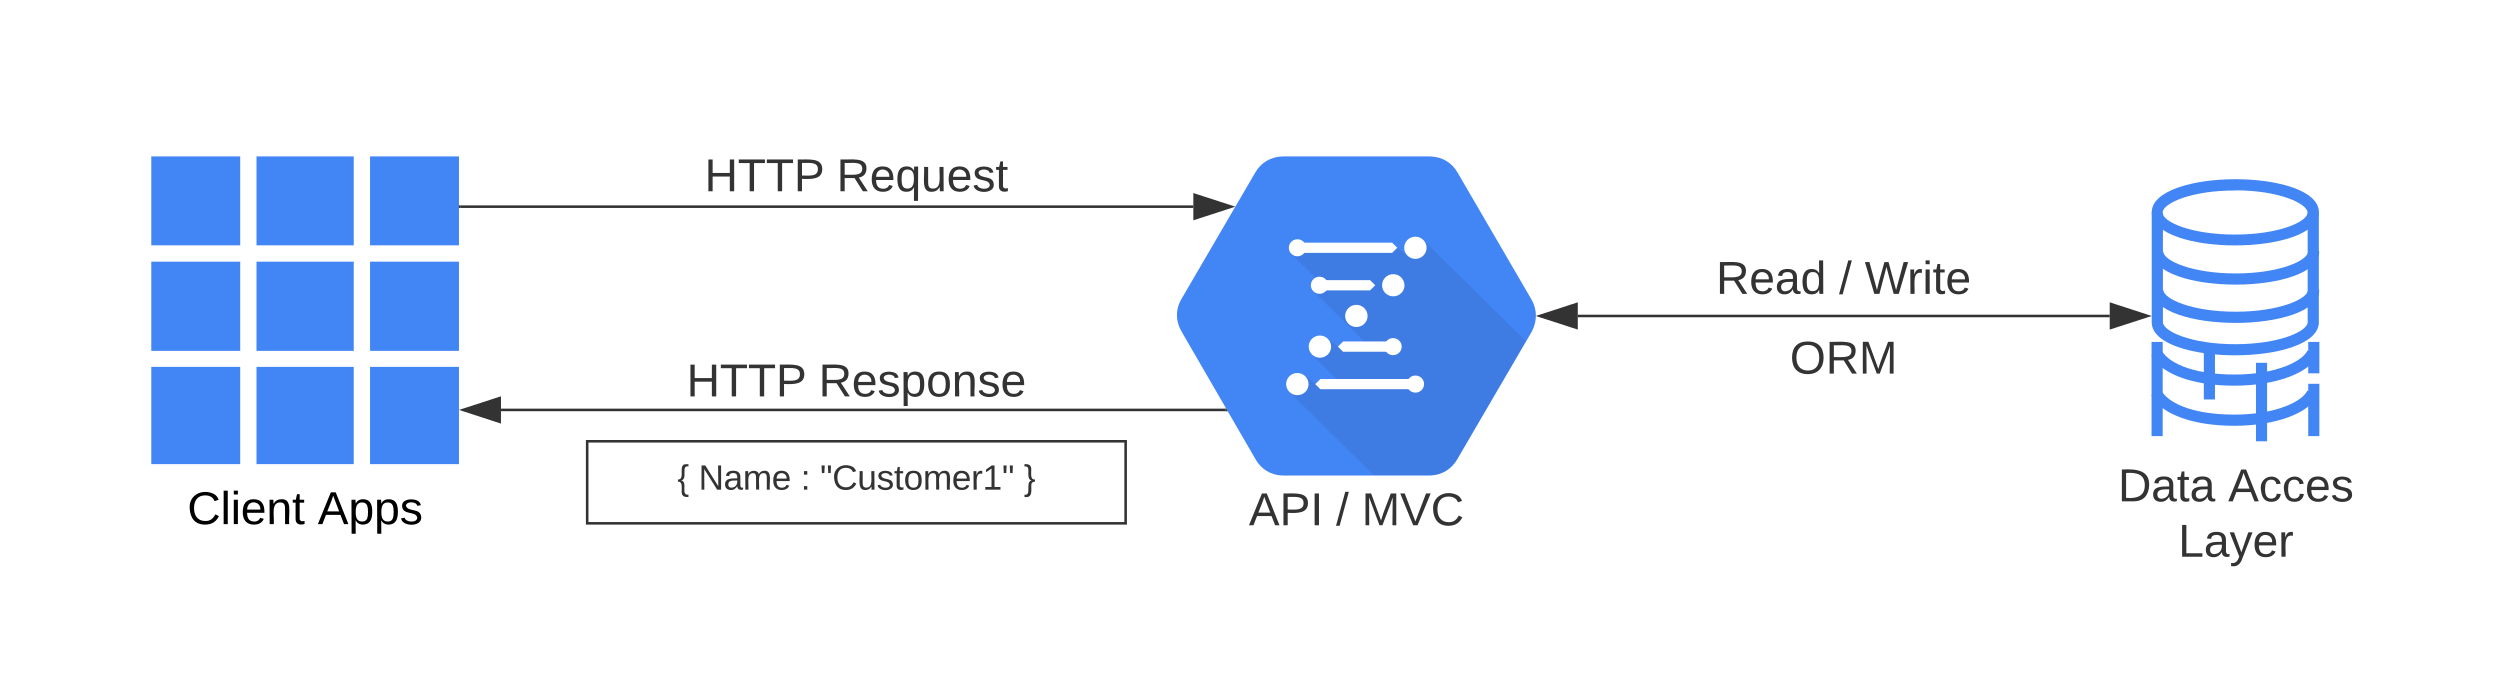<svg xmlns="http://www.w3.org/2000/svg" xmlns:xlink="http://www.w3.org/1999/xlink" xmlns:lucid="lucid" width="975" height="271"><g transform="translate(-301 -1959)" lucid:page-tab-id="HWEp-vi-RSFO"><path d="M0 0h2561.28v2856.3H0z" fill="#fff"/><path d="M360 2020h34.68v34.68H360zm41.04 0h37.92v34.68h-37.92zm44.28 0H480v34.68h-34.68zM360 2061.04h34.68v34.8H360zm41.04 0h37.92v34.8h-37.92zm44.28 0H480v34.8h-34.68zM360 2102.08h34.68V2140H360zm41.04 0h37.92V2140h-37.92zm44.28 0H480V2140h-34.68z" stroke="#000" stroke-opacity="0" stroke-width="3.04" fill="#4285f4"/><path d="M361.44 2021.53h117.03v117.03H361.44v-117.03z" stroke="#000" stroke-opacity="0" stroke-width="0" fill="#42132e" fill-opacity="0"/><use xlink:href="#a" transform="matrix(1,0,0,1,330,2149) translate(44.075 14.4)"/><use xlink:href="#b" transform="matrix(1,0,0,1,330,2149) translate(94.925 14.4)"/><path d="M898.32 2075.88l-28.84-49.53c-2.24-4-6.16-6.23-10.78-6.35h-57.4c-4.62.12-8.54 2.36-10.78 6.35l-28.84 49.4c-2.24 3.87-2.24 8.35 0 12.33l28.84 49.78c2.24 4.1 6.02 6.47 10.78 6.6h57.4c4.62-.13 8.54-2.5 10.78-6.6l28.84-49.4c2.24-4.12 2.24-8.6 0-12.58z" stroke="#000" stroke-opacity="0" fill="#4285f4"/><path d="M856.2 2052.72l-5.72 6.4-4.52-3.47-15.84-.1-25.62 2.3 10.4 10.26-1.55 4.6 20.82 20.6-11.33.92-3.87-3.03-6.27 6.04 12.35 12.28-11.06-.74-4.06-3.3-6 6.42 32.8 32.43h22.03c4.6-.2 8.47-2.57 10.78-6.6l26.53-45.7z" stroke="#000" stroke-opacity="0" fill-opacity=".07"/><path d="M817.92 2072.25h17.4l2.02-2-2.02-2h-17.4v4z" stroke="#000" stroke-opacity="0" fill="#fff"/><path d="M818.97 2070.25c0 1.84-1.5 3.33-3.37 3.33-1.86 0-3.37-1.5-3.37-3.33 0-1.84 1.5-3.34 3.37-3.34 1.86 0 3.37 1.5 3.37 3.35zM848.76 2070.25c0 2.4-1.96 4.32-4.37 4.32-2.43 0-4.38-1.93-4.38-4.32 0-2.4 1.95-4.33 4.37-4.33 2.4 0 4.36 1.94 4.36 4.33zM822.78 2094.18l2 2h17.17v-4H824.8l-2.02 2zM820.14 2094.18c0 2.4-1.96 4.33-4.38 4.33-2.4 0-4.37-1.93-4.37-4.32 0-2.4 1.95-4.33 4.36-4.33 2.42 0 4.38 1.94 4.38 4.33z" stroke="#000" stroke-opacity="0" fill="#fff"/><path d="M847.67 2094.18c0 1.84-1.5 3.33-3.37 3.33-1.86 0-3.37-1.48-3.37-3.32 0-1.84 1.5-3.33 3.37-3.33 1.86 0 3.37 1.5 3.37 3.33zM809.27 2057.62h34.65l2.02-2-2.02-1.98h-34.65v3.98z" stroke="#000" stroke-opacity="0" fill="#fff"/><path d="M810.35 2055.63c0 1.83-1.5 3.32-3.35 3.32s-3.36-1.5-3.36-3.32c0-1.83 1.5-3.32 3.36-3.32 1.85 0 3.35 1.5 3.35 3.33zM857.37 2055.63c0 2.4-1.96 4.33-4.37 4.33-2.4 0-4.37-1.94-4.37-4.33 0-2.4 1.96-4.33 4.37-4.33 2.4 0 4.37 1.94 4.37 4.33zM813.95 2108.8l2.02 2h34.7v-4h-34.7l-2.02 2zM811.34 2108.8c0 2.4-1.96 4.32-4.37 4.32-2.42 0-4.38-1.93-4.38-4.32 0-2.4 1.95-4.33 4.37-4.33 2.4 0 4.37 1.94 4.37 4.33z" stroke="#000" stroke-opacity="0" fill="#fff"/><path d="M856.38 2108.8c0 1.84-1.5 3.33-3.37 3.33-1.85 0-3.36-1.5-3.36-3.33 0-1.84 1.5-3.34 3.37-3.34s3.38 1.5 3.38 3.34zM834.37 2082.2c0 2.4-1.96 4.34-4.38 4.34s-4.38-1.94-4.38-4.33c0-2.38 1.96-4.32 4.37-4.32 2.4 0 4.37 1.94 4.37 4.33z" stroke="#000" stroke-opacity="0" fill="#fff"/><use xlink:href="#c" transform="matrix(1,0,0,1,760,2149.458) translate(28.05 14.4)"/><use xlink:href="#d" transform="matrix(1,0,0,1,760,2149.458) translate(62.05 14.4)"/><use xlink:href="#e" transform="matrix(1,0,0,1,760,2149.458) translate(72.05 14.4)"/><path d="M1172.77 2054.72c-16.23 0-32.6-4.34-32.6-12.9 0-8.52 16.37-12.93 32.6-12.93s32.6 4.33 32.6 12.88c0 8.52-16.37 12.94-32.6 12.94zm0-21.42c-17.28-.07-28.36 5.04-28.36 8.63 0 3.6 11.03 8.55 28.24 8.55 17.27 0 28.3-5.06 28.3-8.55 0-3.46-10.9-8.7-28.17-8.7z" stroke="#fff" stroke-opacity="0" fill="#4285f4"/><path d="M1172.77 2097.58c-16.23 0-32.6-4.34-32.6-12.9v-42.74h4.37v42.73c0 3.5 11.02 8.57 28.23 8.57 17.2 0 28.22-5.07 28.22-8.57v-42.73h4.36v42.73c.06 8.5-16.36 12.9-32.6 12.9z" stroke="#fff" stroke-opacity="0" fill="#4285f4"/><path d="M1172.92 2070c-16.23 0-32.6-4.36-32.6-12.9h4.37c0 3.5 11 8.54 28.22 8.54 17.2 0 28.22-5.05 28.22-8.53h4.37c.08 8.48-16.35 12.9-32.58 12.9zM1172.92 2084.93c-16.23 0-32.6-4.36-32.6-12.9h4.37c0 3.48 11 8.54 28.22 8.54 17.2 0 28.22-5.06 28.22-8.53h4.37c.08 8.44-16.35 12.9-32.58 12.9zM1172.36 2109.42c-16.2 0-28.6-4.57-32.3-11.9l3.9-2c2.14 4.36 11.02 9.55 28.47 9.55 16.93 0 26.85-5.5 28.47-9.4l4.02 1.7c-3.04 7.1-16.4 12.05-32.56 12.05zM1172.36 2125.06c-16.2 0-28.6-4.57-32.36-11.9l3.9-1.96c2.13 4.35 11.02 9.5 28.46 9.5 16.93 0 26.86-5.48 28.48-9.38l4.02 1.7c-2.98 7.08-16.35 12.04-32.5 12.04z" stroke="#fff" stroke-opacity="0" fill="#4285f4"/><path d="M1140.1 2092.35h4.35v36.74h-4.34v-36.75zM1201.2 2108.68h4.35v20.4h-4.34v-20.4zM1160.5 2096.42h4.34v18.37h-4.35v-18.38zM1180.83 2100.5h4.34v30.6h-4.34v-30.6zM1201.2 2092.35h4.35v12.26h-4.34v-12.25z" stroke="#fff" stroke-opacity="0" fill="#4285f4"/><path d="M1171.04 2030.86h3.7c19.3 0 29 4.03 29 12v67.54c0 7.96-9.7 12-29 12h-3.7c-19.3 0-29-4.04-29-12v-67.55c0-7.96 9.7-12 29-12z" stroke="#fff" stroke-opacity="0" stroke-width=".38" fill="#fff" fill-opacity="0"/><use xlink:href="#f" transform="matrix(1,0,0,1,1110,2140.114) translate(17.025 14.4)"/><use xlink:href="#g" transform="matrix(1,0,0,1,1110,2140.114) translate(59.975 14.4)"/><use xlink:href="#h" transform="matrix(1,0,0,1,1110,2140.114) translate(40.525 36)"/><path d="M480.5 2039.6h285.9" stroke="#333" fill="none"/><path d="M480.5 2040.1h-.5v-1h.5z" stroke="#333" stroke-width=".05" fill="#333"/><path d="M781.17 2039.6l-14.27 4.64v-9.27z" stroke="#333" fill="#333"/><path d="M515 2000h240v60H515z" stroke="#000" stroke-opacity="0" stroke-width="2" fill="#fff" fill-opacity="0"/><use xlink:href="#i" transform="matrix(1,0,0,1,520,2005) translate(55.775 28.6)"/><use xlink:href="#j" transform="matrix(1,0,0,1,520,2005) translate(107.275 28.6)"/><path d="M779.02 2118.87H496.38" stroke="#333" fill="none"/><path d="M779.8 2119.37h-.8v-1h.23z" stroke="#333" stroke-width=".05" fill="#333"/><path d="M481.62 2118.87l14.26-4.63v9.27z" stroke="#333" fill="#333"/><path d="M515 2080h240v60H515z" stroke="#000" stroke-opacity="0" stroke-width="2" fill="#fff" fill-opacity="0"/><use xlink:href="#i" transform="matrix(1,0,0,1,520,2085) translate(48.775 28.6)"/><use xlink:href="#k" transform="matrix(1,0,0,1,520,2085) translate(100.275 28.6)"/><path d="M916.34 2082.23h207.45" stroke="#333" fill="none"/><path d="M901.57 2082.23l14.27-4.64v9.26zM1138.56 2082.23l-14.27 4.63v-9.27z" stroke="#333" fill="#333"/><path d="M900 2040h240v60H900z" stroke="#000" stroke-opacity="0" stroke-width="2" fill="#fff" fill-opacity="0"/><g><use xlink:href="#l" transform="matrix(1,0,0,1,905,2045) translate(65.275 28.6)"/><use xlink:href="#d" transform="matrix(1,0,0,1,905,2045) translate(113.225 28.6)"/><use xlink:href="#m" transform="matrix(1,0,0,1,905,2045) translate(123.225 28.6)"/></g><path d="M530 2131.1h210v32H530z" stroke="#333" fill="#fff"/><g><use xlink:href="#n" transform="matrix(1,0,0,1,538,2139.114) translate(27.17 10.844)"/><use xlink:href="#o" transform="matrix(1,0,0,1,538,2139.114) translate(35.454 10.844)"/><use xlink:href="#p" transform="matrix(1,0,0,1,538,2139.114) translate(75.292 10.844)"/><use xlink:href="#q" transform="matrix(1,0,0,1,538,2139.114) translate(82.823 10.844)"/><use xlink:href="#r" transform="matrix(1,0,0,1,538,2139.114) translate(162.311 10.844)"/></g><path d="M900 2071.1h240v60H900z" stroke="#000" stroke-opacity="0" stroke-width="2" fill="#fff" fill-opacity="0"/><g><use xlink:href="#s" transform="matrix(1,0,0,1,905,2076.114) translate(94.05 28.6)"/></g><defs><path d="M212-179c-10-28-35-45-73-45-59 0-87 40-87 99 0 60 29 101 89 101 43 0 62-24 78-52l27 14C228-24 195 4 139 4 59 4 22-46 18-125c-6-104 99-153 187-111 19 9 31 26 39 46" id="t"/><path d="M24 0v-261h32V0H24" id="u"/><path d="M24-231v-30h32v30H24zM24 0v-190h32V0H24" id="v"/><path d="M100-194c63 0 86 42 84 106H49c0 40 14 67 53 68 26 1 43-12 49-29l28 8c-11 28-37 45-77 45C44 4 14-33 15-96c1-61 26-98 85-98zm52 81c6-60-76-77-97-28-3 7-6 17-6 28h103" id="w"/><path d="M117-194c89-4 53 116 60 194h-32v-121c0-31-8-49-39-48C34-167 62-67 57 0H25l-1-190h30c1 10-1 24 2 32 11-22 29-35 61-36" id="x"/><path d="M59-47c-2 24 18 29 38 22v24C64 9 27 4 27-40v-127H5v-23h24l9-43h21v43h35v23H59v120" id="y"/><g id="a"><use transform="matrix(0.05,0,0,0.05,0,0)" xlink:href="#t"/><use transform="matrix(0.05,0,0,0.05,12.95,0)" xlink:href="#u"/><use transform="matrix(0.05,0,0,0.05,16.9,0)" xlink:href="#v"/><use transform="matrix(0.05,0,0,0.05,20.85,0)" xlink:href="#w"/><use transform="matrix(0.05,0,0,0.05,30.85,0)" xlink:href="#x"/><use transform="matrix(0.05,0,0,0.05,40.85,0)" xlink:href="#y"/></g><path d="M205 0l-28-72H64L36 0H1l101-248h38L239 0h-34zm-38-99l-47-123c-12 45-31 82-46 123h93" id="z"/><path d="M115-194c55 1 70 41 70 98S169 2 115 4C84 4 66-9 55-30l1 105H24l-1-265h31l2 30c10-21 28-34 59-34zm-8 174c40 0 45-34 45-75s-6-73-45-74c-42 0-51 32-51 76 0 43 10 73 51 73" id="A"/><path d="M135-143c-3-34-86-38-87 0 15 53 115 12 119 90S17 21 10-45l28-5c4 36 97 45 98 0-10-56-113-15-118-90-4-57 82-63 122-42 12 7 21 19 24 35" id="B"/><g id="b"><use transform="matrix(0.05,0,0,0.05,0,0)" xlink:href="#z"/><use transform="matrix(0.05,0,0,0.05,12,0)" xlink:href="#A"/><use transform="matrix(0.05,0,0,0.05,22,0)" xlink:href="#A"/><use transform="matrix(0.05,0,0,0.05,32,0)" xlink:href="#B"/></g><path fill="#333" d="M205 0l-28-72H64L36 0H1l101-248h38L239 0h-34zm-38-99l-47-123c-12 45-31 82-46 123h93" id="C"/><path fill="#333" d="M30-248c87 1 191-15 191 75 0 78-77 80-158 76V0H30v-248zm33 125c57 0 124 11 124-50 0-59-68-47-124-48v98" id="D"/><path fill="#333" d="M33 0v-248h34V0H33" id="E"/><g id="c"><use transform="matrix(0.05,0,0,0.05,0,0)" xlink:href="#C"/><use transform="matrix(0.05,0,0,0.05,12,0)" xlink:href="#D"/><use transform="matrix(0.05,0,0,0.05,24,0)" xlink:href="#E"/></g><path fill="#333" d="M0 4l72-265h28L28 4H0" id="F"/><use transform="matrix(0.05,0,0,0.05,0,0)" xlink:href="#F" id="d"/><path fill="#333" d="M240 0l2-218c-23 76-54 145-80 218h-23L58-218 59 0H30v-248h44l77 211c21-75 51-140 76-211h43V0h-30" id="G"/><path fill="#333" d="M137 0h-34L2-248h35l83 218 83-218h36" id="H"/><path fill="#333" d="M212-179c-10-28-35-45-73-45-59 0-87 40-87 99 0 60 29 101 89 101 43 0 62-24 78-52l27 14C228-24 195 4 139 4 59 4 22-46 18-125c-6-104 99-153 187-111 19 9 31 26 39 46" id="I"/><g id="e"><use transform="matrix(0.05,0,0,0.05,0,0)" xlink:href="#G"/><use transform="matrix(0.05,0,0,0.05,14.95,0)" xlink:href="#H"/><use transform="matrix(0.05,0,0,0.05,26.95,0)" xlink:href="#I"/></g><path fill="#333" d="M30-248c118-7 216 8 213 122C240-48 200 0 122 0H30v-248zM63-27c89 8 146-16 146-99s-60-101-146-95v194" id="J"/><path fill="#333" d="M141-36C126-15 110 5 73 4 37 3 15-17 15-53c-1-64 63-63 125-63 3-35-9-54-41-54-24 1-41 7-42 31l-33-3c5-37 33-52 76-52 45 0 72 20 72 64v82c-1 20 7 32 28 27v20c-31 9-61-2-59-35zM48-53c0 20 12 33 32 33 41-3 63-29 60-74-43 2-92-5-92 41" id="K"/><path fill="#333" d="M59-47c-2 24 18 29 38 22v24C64 9 27 4 27-40v-127H5v-23h24l9-43h21v43h35v23H59v120" id="L"/><g id="f"><use transform="matrix(0.05,0,0,0.05,0,0)" xlink:href="#J"/><use transform="matrix(0.05,0,0,0.05,12.95,0)" xlink:href="#K"/><use transform="matrix(0.05,0,0,0.05,22.95,0)" xlink:href="#L"/><use transform="matrix(0.05,0,0,0.05,27.95,0)" xlink:href="#K"/></g><path fill="#333" d="M96-169c-40 0-48 33-48 73s9 75 48 75c24 0 41-14 43-38l32 2c-6 37-31 61-74 61-59 0-76-41-82-99-10-93 101-131 147-64 4 7 5 14 7 22l-32 3c-4-21-16-35-41-35" id="M"/><path fill="#333" d="M100-194c63 0 86 42 84 106H49c0 40 14 67 53 68 26 1 43-12 49-29l28 8c-11 28-37 45-77 45C44 4 14-33 15-96c1-61 26-98 85-98zm52 81c6-60-76-77-97-28-3 7-6 17-6 28h103" id="N"/><path fill="#333" d="M135-143c-3-34-86-38-87 0 15 53 115 12 119 90S17 21 10-45l28-5c4 36 97 45 98 0-10-56-113-15-118-90-4-57 82-63 122-42 12 7 21 19 24 35" id="O"/><g id="g"><use transform="matrix(0.05,0,0,0.05,0,0)" xlink:href="#C"/><use transform="matrix(0.05,0,0,0.05,12,0)" xlink:href="#M"/><use transform="matrix(0.05,0,0,0.05,21,0)" xlink:href="#M"/><use transform="matrix(0.05,0,0,0.05,30,0)" xlink:href="#N"/><use transform="matrix(0.05,0,0,0.05,40,0)" xlink:href="#O"/></g><path fill="#333" d="M30 0v-248h33v221h125V0H30" id="P"/><path fill="#333" d="M179-190L93 31C79 59 56 82 12 73V49c39 6 53-20 64-50L1-190h34L92-34l54-156h33" id="Q"/><path fill="#333" d="M114-163C36-179 61-72 57 0H25l-1-190h30c1 12-1 29 2 39 6-27 23-49 58-41v29" id="R"/><g id="h"><use transform="matrix(0.05,0,0,0.05,0,0)" xlink:href="#P"/><use transform="matrix(0.05,0,0,0.05,10,0)" xlink:href="#K"/><use transform="matrix(0.05,0,0,0.05,20,0)" xlink:href="#Q"/><use transform="matrix(0.05,0,0,0.05,29,0)" xlink:href="#N"/><use transform="matrix(0.05,0,0,0.05,39,0)" xlink:href="#R"/></g><path fill="#333" d="M197 0v-115H63V0H30v-248h33v105h134v-105h34V0h-34" id="S"/><path fill="#333" d="M127-220V0H93v-220H8v-28h204v28h-85" id="T"/><g id="i"><use transform="matrix(0.05,0,0,0.05,0,0)" xlink:href="#S"/><use transform="matrix(0.05,0,0,0.05,12.95,0)" xlink:href="#T"/><use transform="matrix(0.05,0,0,0.05,23.9,0)" xlink:href="#T"/><use transform="matrix(0.05,0,0,0.05,34.85,0)" xlink:href="#D"/></g><path fill="#333" d="M233-177c-1 41-23 64-60 70L243 0h-38l-65-103H63V0H30v-248c88 3 205-21 203 71zM63-129c60-2 137 13 137-47 0-61-80-42-137-45v92" id="U"/><path fill="#333" d="M145-31C134-9 116 4 85 4 32 4 16-35 15-94c0-59 17-99 70-100 32-1 48 14 60 33 0-11-1-24 2-32h30l-1 268h-32zM93-21c41 0 51-33 51-76s-8-73-50-73c-40 0-46 35-46 75s5 74 45 74" id="V"/><path fill="#333" d="M84 4C-5 8 30-112 23-190h32v120c0 31 7 50 39 49 72-2 45-101 50-169h31l1 190h-30c-1-10 1-25-2-33-11 22-28 36-60 37" id="W"/><g id="j"><use transform="matrix(0.05,0,0,0.05,0,0)" xlink:href="#U"/><use transform="matrix(0.05,0,0,0.05,12.95,0)" xlink:href="#N"/><use transform="matrix(0.05,0,0,0.05,22.95,0)" xlink:href="#V"/><use transform="matrix(0.05,0,0,0.05,32.95,0)" xlink:href="#W"/><use transform="matrix(0.05,0,0,0.05,42.95,0)" xlink:href="#N"/><use transform="matrix(0.05,0,0,0.05,52.95,0)" xlink:href="#O"/><use transform="matrix(0.05,0,0,0.05,61.95,0)" xlink:href="#L"/></g><path fill="#333" d="M115-194c55 1 70 41 70 98S169 2 115 4C84 4 66-9 55-30l1 105H24l-1-265h31l2 30c10-21 28-34 59-34zm-8 174c40 0 45-34 45-75s-6-73-45-74c-42 0-51 32-51 76 0 43 10 73 51 73" id="X"/><path fill="#333" d="M100-194c62-1 85 37 85 99 1 63-27 99-86 99S16-35 15-95c0-66 28-99 85-99zM99-20c44 1 53-31 53-75 0-43-8-75-51-75s-53 32-53 75 10 74 51 75" id="Y"/><path fill="#333" d="M117-194c89-4 53 116 60 194h-32v-121c0-31-8-49-39-48C34-167 62-67 57 0H25l-1-190h30c1 10-1 24 2 32 11-22 29-35 61-36" id="Z"/><g id="k"><use transform="matrix(0.05,0,0,0.05,0,0)" xlink:href="#U"/><use transform="matrix(0.05,0,0,0.05,12.95,0)" xlink:href="#N"/><use transform="matrix(0.05,0,0,0.05,22.95,0)" xlink:href="#O"/><use transform="matrix(0.05,0,0,0.05,31.95,0)" xlink:href="#X"/><use transform="matrix(0.05,0,0,0.05,41.95,0)" xlink:href="#Y"/><use transform="matrix(0.05,0,0,0.05,51.95,0)" xlink:href="#Z"/><use transform="matrix(0.05,0,0,0.05,61.95,0)" xlink:href="#O"/><use transform="matrix(0.05,0,0,0.05,70.95,0)" xlink:href="#N"/></g><path fill="#333" d="M85-194c31 0 48 13 60 33l-1-100h32l1 261h-30c-2-10 0-23-3-31C134-8 116 4 85 4 32 4 16-35 15-94c0-66 23-100 70-100zm9 24c-40 0-46 34-46 75 0 40 6 74 45 74 42 0 51-32 51-76 0-42-9-74-50-73" id="aa"/><g id="l"><use transform="matrix(0.05,0,0,0.05,0,0)" xlink:href="#U"/><use transform="matrix(0.05,0,0,0.05,12.95,0)" xlink:href="#N"/><use transform="matrix(0.05,0,0,0.05,22.95,0)" xlink:href="#K"/><use transform="matrix(0.05,0,0,0.05,32.95,0)" xlink:href="#aa"/></g><path fill="#333" d="M266 0h-40l-56-210L115 0H75L2-248h35L96-30l15-64 43-154h32l59 218 59-218h35" id="ab"/><path fill="#333" d="M24-231v-30h32v30H24zM24 0v-190h32V0H24" id="ac"/><g id="m"><use transform="matrix(0.05,0,0,0.05,0,0)" xlink:href="#ab"/><use transform="matrix(0.05,0,0,0.05,16.6,0)" xlink:href="#R"/><use transform="matrix(0.05,0,0,0.05,22.55,0)" xlink:href="#ac"/><use transform="matrix(0.05,0,0,0.05,26.5,0)" xlink:href="#L"/><use transform="matrix(0.05,0,0,0.05,31.5,0)" xlink:href="#N"/></g><path fill="#333" d="M39-94c74 12-11 154 75 146v23c-44 4-70-10-70-52C44-23 55-84 6-82v-22c81 4-7-162 84-157h24v23c-82-15-2 131-75 144" id="ad"/><use transform="matrix(0.038,0,0,0.038,0,0)" xlink:href="#ad" id="n"/><path fill="#333" d="M190 0L58-211 59 0H30v-248h39L202-35l-2-213h31V0h-41" id="ae"/><path fill="#333" d="M210-169c-67 3-38 105-44 169h-31v-121c0-29-5-50-35-48C34-165 62-65 56 0H25l-1-190h30c1 10-1 24 2 32 10-44 99-50 107 0 11-21 27-35 58-36 85-2 47 119 55 194h-31v-121c0-29-5-49-35-48" id="af"/><g id="o"><use transform="matrix(0.038,0,0,0.038,0,0)" xlink:href="#ae"/><use transform="matrix(0.038,0,0,0.038,9.752,0)" xlink:href="#K"/><use transform="matrix(0.038,0,0,0.038,17.283,0)" xlink:href="#af"/><use transform="matrix(0.038,0,0,0.038,28.542,0)" xlink:href="#N"/></g><path fill="#333" d="M33-154v-36h34v36H33zM33 0v-36h34V0H33" id="ag"/><use transform="matrix(0.038,0,0,0.038,0,0)" xlink:href="#ag" id="p"/><path fill="#333" d="M109-170H84l-4-78h32zm-65 0H19l-4-78h33" id="ah"/><path fill="#333" d="M27 0v-27h64v-190l-56 39v-29l58-41h29v221h61V0H27" id="ai"/><g id="q"><use transform="matrix(0.038,0,0,0.038,0,0)" xlink:href="#ah"/><use transform="matrix(0.038,0,0,0.038,4.782,0)" xlink:href="#I"/><use transform="matrix(0.038,0,0,0.038,14.535,0)" xlink:href="#W"/><use transform="matrix(0.038,0,0,0.038,22.065,0)" xlink:href="#O"/><use transform="matrix(0.038,0,0,0.038,28.843,0)" xlink:href="#L"/><use transform="matrix(0.038,0,0,0.038,32.609,0)" xlink:href="#Y"/><use transform="matrix(0.038,0,0,0.038,40.14,0)" xlink:href="#af"/><use transform="matrix(0.038,0,0,0.038,51.398,0)" xlink:href="#N"/><use transform="matrix(0.038,0,0,0.038,58.929,0)" xlink:href="#R"/><use transform="matrix(0.038,0,0,0.038,63.41,0)" xlink:href="#ai"/><use transform="matrix(0.038,0,0,0.038,70.941,0)" xlink:href="#ah"/></g><path fill="#333" d="M76-40C78 24 84 88 6 75V52C86 64 9-79 80-94c-40-6-34-59-34-106 1-29-11-41-40-38v-23c44-4 70 10 70 52 0 47-12 108 38 105v22c-26 1-39 14-38 42" id="aj"/><use transform="matrix(0.038,0,0,0.038,0,0)" xlink:href="#aj" id="r"/><path fill="#333" d="M140-251c81 0 123 46 123 126C263-46 219 4 140 4 59 4 17-45 17-125s42-126 123-126zm0 227c63 0 89-41 89-101s-29-99-89-99c-61 0-89 39-89 99S79-25 140-24" id="ak"/><g id="s"><use transform="matrix(0.05,0,0,0.05,0,0)" xlink:href="#ak"/><use transform="matrix(0.05,0,0,0.05,14,0)" xlink:href="#U"/><use transform="matrix(0.05,0,0,0.05,26.95,0)" xlink:href="#G"/></g></defs></g></svg>
